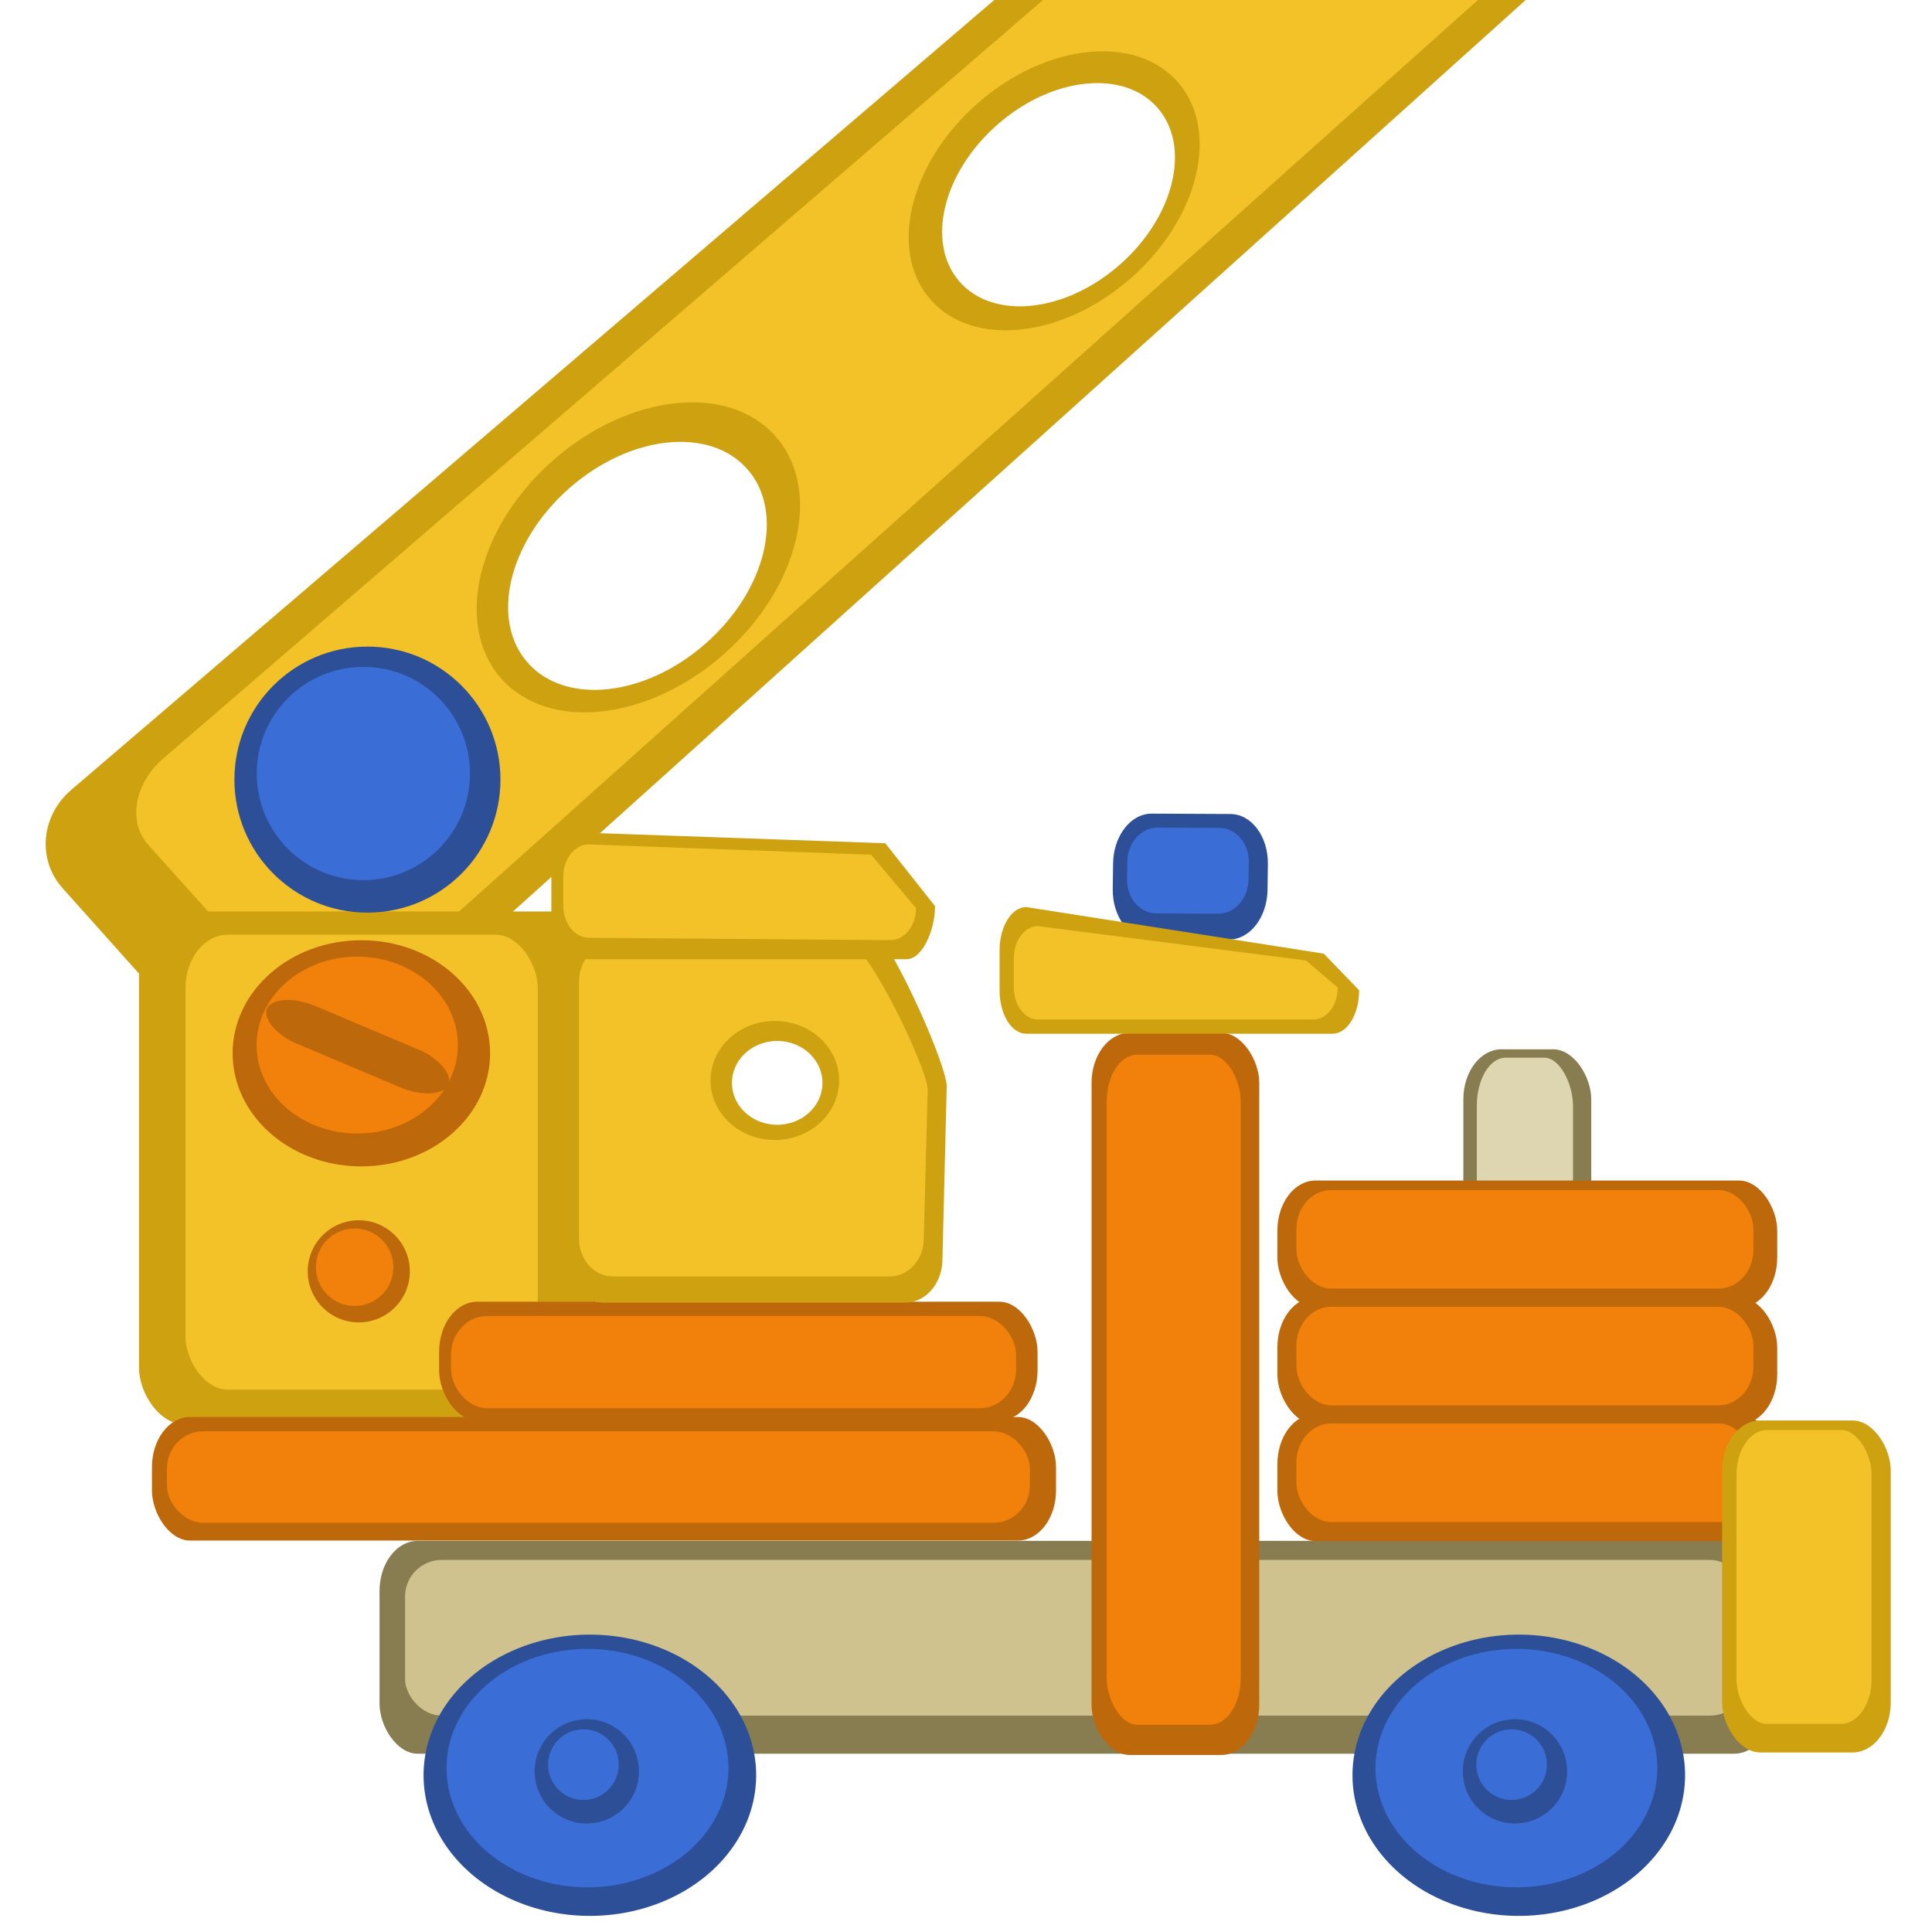 <?xml version="1.0" encoding="UTF-8" standalone="no"?>
<!-- Created with Inkscape (http://www.inkscape.org/) -->

<svg
   xmlns:dc="http://purl.org/dc/elements/1.1/"
   xmlns:cc="http://creativecommons.org/ns#"
   xmlns:rdf="http://www.w3.org/1999/02/22-rdf-syntax-ns#"
   xmlns:svg="http://www.w3.org/2000/svg"
   xmlns="http://www.w3.org/2000/svg"
   xmlns:sodipodi="http://sodipodi.sourceforge.net/DTD/sodipodi-0.dtd"
   xmlns:inkscape="http://www.inkscape.org/namespaces/inkscape"
   width="100"
   height="100"
   id="svg2"
   sodipodi:version="0.32"
   inkscape:version="0.91 r13725"
   version="1.0"
   sodipodi:docname="crane.svg">
  <defs
     id="defs4" />
  <sodipodi:namedview
     id="base"
     pagecolor="#ffffff"
     bordercolor="#666666"
     borderopacity="1.0"
     inkscape:pageopacity="0.0"
     inkscape:pageshadow="2"
     inkscape:zoom="2.1506411"
     inkscape:cx="21.709144"
     inkscape:cy="77.198212"
     inkscape:document-units="px"
     inkscape:current-layer="layer1"
     width="100px"
     height="100px"
     inkscape:window-width="1884"
     inkscape:window-height="1051"
     inkscape:window-x="0"
     inkscape:window-y="0"
     showgrid="false"
     inkscape:window-maximized="1" />
  <g
     inkscape:label="Calque 1"
     inkscape:groupmode="layer"
     id="layer1">
    <rect
       style="color:#000000;display:inline;overflow:visible;visibility:visible;opacity:1;fill:#887d50;fill-opacity:1;fill-rule:nonzero;stroke:none;stroke-width:1.932;stroke-linecap:round;stroke-linejoin:round;stroke-miterlimit:4;stroke-dasharray:none;stroke-dashoffset:0;stroke-opacity:1;marker:none;marker-start:none;marker-mid:none;marker-end:none"
       id="rect4997"
       width="72.09"
       height="11.017"
       x="19.645"
       y="79.755"
       rx="1.974"
       ry="2.592" />
    <rect
       style="color:#000000;display:inline;overflow:visible;visibility:visible;opacity:1;fill:#cfc28f;fill-opacity:1;fill-rule:nonzero;stroke:none;stroke-width:1.932;stroke-linecap:round;stroke-linejoin:round;stroke-miterlimit:4;stroke-dasharray:none;stroke-dashoffset:0;stroke-opacity:1;marker:none;marker-start:none;marker-mid:none;marker-end:none"
       id="rect4997-3"
       width="69.448"
       height="8.059"
       x="20.966"
       y="80.741"
       rx="1.901"
       ry="1.896" />
    <path
       inkscape:connector-curvature="0"
       id="path4993"
       d="m 39.138,91.887 a 8.607,7.279 0 0 1 -8.607,7.279 8.607,7.279 0 0 1 -8.607,-7.279 8.607,7.279 0 0 1 8.607,-7.279 8.607,7.279 0 0 1 8.607,7.279 z"
       style="color:#000000;display:inline;overflow:visible;visibility:visible;opacity:1;fill:#2c4f97;fill-opacity:1;fill-rule:nonzero;stroke:none;stroke-width:1.563;stroke-linecap:round;stroke-linejoin:round;stroke-miterlimit:4;stroke-dasharray:none;stroke-dashoffset:0;stroke-opacity:1;marker:none;marker-start:none;marker-mid:none;marker-end:none" />
    <rect
       style="color:#000000;display:inline;overflow:visible;visibility:visible;opacity:1;fill:#be680c;fill-opacity:1;fill-rule:nonzero;stroke:none;stroke-width:1.932;stroke-linecap:round;stroke-linejoin:round;stroke-miterlimit:4;stroke-dasharray:none;stroke-dashoffset:0;stroke-opacity:1;marker:none;marker-start:none;marker-mid:none;marker-end:none"
       id="rect6453"
       width="8.68"
       height="37.379"
       x="56.499"
       y="53.458"
       rx="1.974"
       ry="2.592" />
    <path
       style="color:#000000;display:inline;overflow:visible;visibility:visible;fill:#cea111;fill-opacity:1;fill-rule:nonzero;stroke:none;stroke-width:2.728;stroke-linecap:round;stroke-linejoin:round;stroke-miterlimit:4;stroke-dasharray:none;stroke-dashoffset:0;stroke-opacity:1;marker:none;marker-start:none;marker-mid:none;marker-end:none"
       d="m 141.894,-71.778 c -1.31,-1.459 -4.162,-2.057 -5.73,-0.706 L 3.679,40.891 C 2.111,42.241 1.924,44.507 3.234,45.966 L 11.816,55.56 c 1.31,1.459 3.64,1.545 5.208,0.195 L 145.829,-60.18 c 0.784,-0.675 1.244,-1.234 1.466,-1.847 0.222,-0.612 0.212,-1.292 0.009,-2.224 z m -12.444,16.044 c 0.977,1.108 0.497,3.127 -1.073,4.511 -1.57,1.384 -3.634,1.607 -4.611,0.499 -0.977,-1.108 -0.496,-3.128 1.074,-4.512 1.57,-1.383 3.634,-1.606 4.61,-0.498 z m -15.311,13.496 c 1.172,1.33 0.595,3.753 -1.289,5.414 -1.883,1.66 -4.36,1.928 -5.533,0.599 -1.172,-1.33 -0.595,-3.753 1.289,-5.414 1.884,-1.66 4.36,-1.928 5.533,-0.599 z m -16.903,14.9 c 1.368,1.551 0.695,4.379 -1.503,6.316 -2.198,1.938 -5.088,2.251 -6.456,0.699 -1.368,-1.551 -0.695,-4.38 1.504,-6.317 2.198,-1.937 5.088,-2.25 6.455,-0.698 z m -17.926,15.801 c 1.563,1.773 0.793,5.005 -1.718,7.218 -2.511,2.214 -5.814,2.572 -7.377,0.799 -1.563,-1.773 -0.793,-5.005 1.718,-7.218 2.511,-2.214 5.814,-2.572 7.377,-0.799 z M 59.905,5.569 c 1.758,1.994 0.893,5.63 -1.932,8.121 -2.825,2.491 -6.541,2.893 -8.299,0.898 -1.758,-1.994 -0.893,-5.63 1.932,-8.121 2.825,-2.491 6.541,-2.893 8.299,-0.898 z M 38.679,24.279 c 1.953,2.216 0.992,6.255 -2.147,9.022 -3.139,2.767 -7.267,3.214 -9.221,0.998 -1.953,-2.216 -0.992,-6.255 2.147,-9.022 3.139,-2.767 7.267,-3.214 9.221,-0.998 z"
       id="rect1334-5"
       inkscape:connector-curvature="0"
       sodipodi:nodetypes="cccccccccccccccccccccccccccccccccccccccc"
       inkscape:transform-center-x="-56.341485"
       inkscape:transform-center-y="-48.721919" />
    <path
       style="color:#000000;display:inline;overflow:visible;visibility:visible;fill:#f2c228;fill-opacity:1;fill-rule:nonzero;stroke:none;stroke-width:2.728;stroke-linecap:round;stroke-linejoin:round;stroke-miterlimit:4;stroke-dasharray:none;stroke-dashoffset:0;stroke-opacity:1;marker:none;marker-start:none;marker-mid:none;marker-end:none"
       d="m 140.729,-70.237 c -1.058,-1.176 -3.556,-1.484 -5.055,-0.189 L 8.446,39.262 c -1.499,1.295 -1.835,3.286 -0.776,4.461 l 6.935,7.73 c 1.058,1.176 3.128,1.076 4.627,-0.22 L 143.656,-60.088 c 0.749,-0.648 1.201,-1.17 1.445,-1.721 0.244,-0.551 0.286,-1.143 0.175,-1.941 z m -10.725,13.614 c 1.221,1.385 0.62,3.91 -1.342,5.639 -1.962,1.729 -4.542,2.009 -5.763,0.624 -1.221,-1.385 -0.62,-3.91 1.342,-5.639 1.962,-1.729 4.542,-2.009 5.763,-0.624 z m -15.13,13.337 c 1.465,1.662 0.744,4.691 -1.61,6.766 -2.354,2.075 -5.45,2.41 -6.915,0.749 -1.465,-1.662 -0.745,-4.692 1.61,-6.767 2.355,-2.075 5.451,-2.41 6.916,-0.748 z m -16.551,14.589 c 1.709,1.939 0.867,5.473 -1.88,7.894 -2.746,2.42 -6.358,2.811 -8.067,0.873 -1.709,-1.939 -0.868,-5.473 1.878,-7.894 2.747,-2.421 6.359,-2.812 8.069,-0.873 z m -17.972,15.842 c 1.953,2.216 0.992,6.255 -2.147,9.022 -3.139,2.767 -7.267,3.214 -9.221,0.998 -1.954,-2.216 -0.993,-6.256 2.147,-9.023 3.14,-2.767 7.268,-3.214 9.221,-0.997 z M 60.958,4.24 c 2.197,2.493 1.115,7.037 -2.416,10.15 -3.531,3.113 -8.176,3.616 -10.373,1.124 C 45.971,13.02 47.053,8.475 50.585,5.362 54.117,2.249 58.761,1.746 60.958,4.24 Z M 40.145,22.586 c 2.442,2.77 1.24,7.819 -2.684,11.278 -3.924,3.459 -9.084,4.018 -11.526,1.248 -2.442,-2.77 -1.24,-7.819 2.684,-11.278 3.924,-3.459 9.084,-4.018 11.526,-1.248 z"
       id="rect1334"
       inkscape:connector-curvature="0"
       sodipodi:nodetypes="cccccccsccsssssccccccccccccccccccccsssss"
       inkscape:transform-center-x="-57.623994"
       inkscape:transform-center-y="-49.954879" />
    <rect
       ry="2.935"
       rx="2.365"
       y="47.178"
       x="7.194"
       height="26.551"
       width="23.649"
       id="rect7198-3"
       style="color:#000000;display:inline;overflow:visible;visibility:visible;opacity:1;fill:#cea111;fill-opacity:1;fill-rule:nonzero;stroke:none;stroke-width:1.932;stroke-linecap:round;stroke-linejoin:round;stroke-miterlimit:4;stroke-dasharray:none;stroke-dashoffset:0;stroke-opacity:1;marker:none;marker-start:none;marker-mid:none;marker-end:none" />
    <rect
       ry="2.763"
       rx="2.184"
       y="48.381"
       x="9.599"
       height="23.544"
       width="18.236"
       id="rect7198"
       style="color:#000000;display:inline;overflow:visible;visibility:visible;opacity:1;fill:#f2c228;fill-opacity:1;fill-rule:nonzero;stroke:none;stroke-width:1.932;stroke-linecap:round;stroke-linejoin:round;stroke-miterlimit:4;stroke-dasharray:none;stroke-dashoffset:0;stroke-opacity:1;marker:none;marker-start:none;marker-mid:none;marker-end:none" />
    <ellipse
       ry="2.643"
       rx="2.643"
       cy="65.804"
       cx="18.57"
       id="path3187-6"
       style="color:#000000;display:inline;overflow:visible;visibility:visible;opacity:1;fill:#be680c;fill-opacity:1;fill-rule:nonzero;stroke:none;stroke-width:0.84;stroke-linecap:round;stroke-linejoin:round;stroke-miterlimit:4;stroke-dasharray:none;stroke-dashoffset:0;stroke-opacity:1;marker:none;marker-start:none;marker-mid:none;marker-end:none" />
    <ellipse
       ry="5.853"
       rx="6.663"
       cy="54.519"
       cx="18.704"
       id="path7200-3"
       style="color:#000000;display:inline;overflow:visible;visibility:visible;opacity:1;fill:#be680c;fill-opacity:1;fill-rule:nonzero;stroke:none;stroke-width:1.715;stroke-linecap:round;stroke-linejoin:round;stroke-miterlimit:4;stroke-dasharray:none;stroke-dashoffset:0;stroke-opacity:1;marker:none;marker-start:none;marker-mid:none;marker-end:none" />
    <ellipse
       ry="4.577"
       rx="5.21"
       cy="54.094"
       cx="18.491"
       id="path7200"
       style="color:#000000;display:inline;overflow:visible;visibility:visible;opacity:1;fill:#f1810a;fill-opacity:1;fill-rule:nonzero;stroke:none;stroke-width:1.715;stroke-linecap:round;stroke-linejoin:round;stroke-miterlimit:4;stroke-dasharray:none;stroke-dashoffset:0;stroke-opacity:1;marker:none;marker-start:none;marker-mid:none;marker-end:none" />
    <rect
       transform="matrix(0.921,0.389,-0.469,0.883,0,0)"
       ry="2.856"
       rx="2.177"
       y="41.788"
       x="36.842"
       height="2.179"
       width="10.194"
       id="rect10838"
       style="color:#000000;display:inline;overflow:visible;visibility:visible;opacity:1;fill:#be680c;fill-opacity:1;fill-rule:nonzero;stroke:none;stroke-width:1.935;stroke-linecap:round;stroke-linejoin:round;stroke-miterlimit:4;stroke-dasharray:none;stroke-dashoffset:0;stroke-opacity:1;marker:none;marker-start:none;marker-mid:none;marker-end:none" />
    <ellipse
       ry="2.005"
       rx="2.005"
       cy="65.591"
       cx="18.357"
       id="path3187"
       style="color:#000000;display:inline;overflow:visible;visibility:visible;opacity:1;fill:#f1810a;fill-opacity:1;fill-rule:nonzero;stroke:none;stroke-width:0.84;stroke-linecap:round;stroke-linejoin:round;stroke-miterlimit:4;stroke-dasharray:none;stroke-dashoffset:0;stroke-opacity:1;marker:none;marker-start:none;marker-mid:none;marker-end:none" />
    <circle
       style="color:#000000;clip-rule:nonzero;display:inline;overflow:visible;visibility:visible;opacity:1;isolation:auto;mix-blend-mode:normal;color-interpolation:sRGB;color-interpolation-filters:linearRGB;solid-color:#000000;solid-opacity:1;fill:#2c4f97;fill-opacity:1;fill-rule:evenodd;stroke:none;stroke-width:1;stroke-linecap:square;stroke-linejoin:miter;stroke-miterlimit:4;stroke-dasharray:none;stroke-dashoffset:0;stroke-opacity:1;marker:none;color-rendering:auto;image-rendering:auto;shape-rendering:auto;text-rendering:auto;enable-background:accumulate"
       id="path4152"
       cx="19.018"
       cy="40.353"
       r="6.885" />
    <circle
       style="color:#000000;clip-rule:nonzero;display:inline;overflow:visible;visibility:visible;opacity:1;isolation:auto;mix-blend-mode:normal;color-interpolation:sRGB;color-interpolation-filters:linearRGB;solid-color:#000000;solid-opacity:1;fill:#3b6dd6;fill-opacity:1;fill-rule:evenodd;stroke:none;stroke-width:1;stroke-linecap:square;stroke-linejoin:miter;stroke-miterlimit:4;stroke-dasharray:none;stroke-dashoffset:0;stroke-opacity:1;marker:none;color-rendering:auto;image-rendering:auto;shape-rendering:auto;text-rendering:auto;enable-background:accumulate"
       id="path4152-3"
       cx="18.808"
       cy="40.037"
       r="5.519" />
    <rect
       style="color:#000000;display:inline;overflow:visible;visibility:visible;opacity:1;fill:#be680c;fill-opacity:1;fill-rule:nonzero;stroke:none;stroke-width:1.932;stroke-linecap:round;stroke-linejoin:round;stroke-miterlimit:4;stroke-dasharray:none;stroke-dashoffset:0;stroke-opacity:1;marker:none;marker-start:none;marker-mid:none;marker-end:none"
       id="rect7196"
       width="30.975"
       height="6.149"
       x="22.728"
       y="67.377"
       rx="1.974"
       ry="2.592" />
    <rect
       style="color:#000000;display:inline;overflow:visible;visibility:visible;opacity:1;fill:#be680c;fill-opacity:1;fill-rule:nonzero;stroke:none;stroke-width:1.932;stroke-linecap:round;stroke-linejoin:round;stroke-miterlimit:4;stroke-dasharray:none;stroke-dashoffset:0;stroke-opacity:1;marker:none;marker-start:none;marker-mid:none;marker-end:none"
       id="rect5725"
       width="46.795"
       height="6.395"
       x="7.865"
       y="73.344"
       rx="1.974"
       ry="2.592" />
    <rect
       style="color:#000000;display:inline;overflow:visible;visibility:visible;opacity:1;fill:#887d50;fill-opacity:1;fill-rule:nonzero;stroke:none;stroke-width:1.932;stroke-linecap:round;stroke-linejoin:round;stroke-miterlimit:4;stroke-dasharray:none;stroke-dashoffset:0;stroke-opacity:1;marker:none;marker-start:none;marker-mid:none;marker-end:none"
       id="rect6459"
       width="6.62"
       height="23.301"
       x="75.743"
       y="54.311"
       rx="1.974"
       ry="2.592" />
    <rect
       style="color:#000000;display:inline;overflow:visible;visibility:visible;opacity:1;fill:#ded5b1;fill-opacity:1;fill-rule:nonzero;stroke:none;stroke-width:1.932;stroke-linecap:round;stroke-linejoin:round;stroke-miterlimit:4;stroke-dasharray:none;stroke-dashoffset:0;stroke-opacity:1;marker:none;marker-start:none;marker-mid:none;marker-end:none"
       id="rect6459-1"
       width="4.979"
       height="22.429"
       x="76.44"
       y="54.747"
       rx="1.484"
       ry="2.495" />
    <rect
       style="color:#000000;display:inline;overflow:visible;visibility:visible;opacity:1;fill:#be680c;fill-opacity:1;fill-rule:nonzero;stroke:none;stroke-width:1.932;stroke-linecap:round;stroke-linejoin:round;stroke-miterlimit:4;stroke-dasharray:none;stroke-dashoffset:0;stroke-opacity:1;marker:none;marker-start:none;marker-mid:none;marker-end:none"
       id="rect6457"
       width="25.872"
       height="6.581"
       x="66.117"
       y="61.104"
       rx="1.974"
       ry="2.592" />
    <path
       inkscape:connector-curvature="0"
       id="rect7191"
       d="m 59.621,42.113 4.066,0.02 c 1.093,0.005 1.958,1.166 1.939,2.601 l -0.018,1.315 c -0.019,1.436 -0.915,2.587 -2.008,2.582 L 59.534,48.612 C 58.44,48.607 57.575,47.446 57.595,46.01 l 0.018,-1.315 c 0.019,-1.436 0.915,-2.587 2.008,-2.582 z"
       style="color:#000000;display:inline;overflow:visible;visibility:visible;opacity:1;fill:#2c4f97;fill-opacity:1;fill-rule:nonzero;stroke:none;stroke-width:1.932;stroke-linecap:round;stroke-linejoin:round;stroke-miterlimit:4;stroke-dasharray:none;stroke-dashoffset:0;stroke-opacity:1;marker:none;marker-start:none;marker-mid:none;marker-end:none" />
    <path
       inkscape:connector-curvature="0"
       style="color:#000000;display:inline;overflow:visible;visibility:visible;fill:#cea111;fill-opacity:1;fill-rule:nonzero;stroke:none;stroke-width:1.932;stroke-linecap:round;stroke-linejoin:round;stroke-miterlimit:4;stroke-dasharray:none;stroke-dashoffset:0;stroke-opacity:1;marker:none;marker-start:none;marker-mid:none;marker-end:none"
       d="m 53.12,46.95 15.398,2.411 1.831,1.895 c 0,1.247 -0.616,2.251 -1.382,2.251 l -15.847,0 c -0.766,0 -1.382,-1.004 -1.382,-2.251 l 0,-2.055 c 0,-1.247 0.616,-2.251 1.382,-2.251 z"
       id="rect6463" />
    <path
       inkscape:connector-curvature="0"
       id="rect7928"
       d="m 44.548,47.472 -13.276,0.018 c -1.065,0 -1.917,1.001 -1.917,2.249 l 0,15.436 c 0,1.247 0.852,2.25 1.917,2.25 l 15.577,0 c 1.065,0 1.931,-1.002 1.931,-2.25 l 0.222,-8.937 c 0,-1.247 -3.39,-8.765 -4.455,-8.765 z m -4.32,6.409 a 2.342,2.168 0 0 1 2.342,2.168 2.342,2.168 0 0 1 -2.342,2.169 2.342,2.168 0 0 1 -2.342,-2.169 2.342,2.168 0 0 1 2.342,-2.168 z"
       style="color:#000000;display:inline;overflow:visible;visibility:visible;fill:#cea111;fill-opacity:1;fill-rule:nonzero;stroke:none;stroke-width:1.932;stroke-linecap:round;stroke-linejoin:round;stroke-miterlimit:4;stroke-dasharray:none;stroke-dashoffset:0;stroke-opacity:1;marker:none;marker-start:none;marker-mid:none;marker-end:none" />
    <path
       sodipodi:nodetypes="ccsssscccccccc"
       inkscape:connector-curvature="0"
       id="rect7928-2"
       d="m 43.926,48.828 -12.193,0.015 c -0.978,0 -1.762,0.866 -1.762,1.944 l 0,13.337 c 0,1.078 0.784,1.944 1.762,1.944 l 14.306,0 c 0.978,0 1.774,-0.866 1.774,-1.944 l 0.205,-7.721 c 0,-1.078 -3.113,-7.575 -4.091,-7.575 z m -3.821,4.016 c 1.838,-1.01e-4 3.328,1.38 3.328,3.081 -4.4e-5,1.702 -1.49,3.082 -3.328,3.081 -1.838,1.01e-4 -3.328,-1.38 -3.328,-3.081 4.4e-5,-1.702 1.49,-3.082 3.328,-3.081 z"
       style="color:#000000;display:inline;overflow:visible;visibility:visible;fill:#f2c228;fill-opacity:1;fill-rule:nonzero;stroke:none;stroke-width:1.932;stroke-linecap:round;stroke-linejoin:round;stroke-miterlimit:4;stroke-dasharray:none;stroke-dashoffset:0;stroke-opacity:1;marker:none;marker-start:none;marker-mid:none;marker-end:none" />
    <path
       sodipodi:nodetypes="cccssssc"
       inkscape:connector-curvature="0"
       style="color:#000000;display:inline;overflow:visible;visibility:visible;fill:#cea111;fill-opacity:1;fill-rule:nonzero;stroke:none;stroke-width:1.932;stroke-linecap:round;stroke-linejoin:round;stroke-miterlimit:4;stroke-dasharray:none;stroke-dashoffset:0;stroke-opacity:1;marker:none;marker-start:none;marker-mid:none;marker-end:none"
       d="m 30.013,43.09 15.807,0.556 2.578,3.257 c 0,1.247 -0.658,2.744 -1.475,2.744 l -16.91,0 c -0.817,0 -1.475,-1.004 -1.475,-2.251 l 0,-2.055 c 0,-1.247 0.658,-2.251 1.475,-2.251 z"
       id="path11566" />
    <path
       inkscape:connector-curvature="0"
       id="path4993-3"
       d="m 37.703,91.517 a 7.295,6.17 0 0 1 -7.295,6.17 7.295,6.17 0 0 1 -7.295,-6.17 7.295,6.17 0 0 1 7.295,-6.17 7.295,6.17 0 0 1 7.295,6.17 z"
       style="color:#000000;display:inline;overflow:visible;visibility:visible;opacity:1;fill:#3b6dd6;fill-opacity:1;fill-rule:nonzero;stroke:none;stroke-width:1.563;stroke-linecap:round;stroke-linejoin:round;stroke-miterlimit:4;stroke-dasharray:none;stroke-dashoffset:0;stroke-opacity:1;marker:none;marker-start:none;marker-mid:none;marker-end:none" />
    <path
       inkscape:connector-curvature="0"
       id="path4993-6"
       d="m 87.219,91.887 a 8.607,7.279 0 0 1 -8.607,7.279 8.607,7.279 0 0 1 -8.607,-7.279 8.607,7.279 0 0 1 8.607,-7.279 8.607,7.279 0 0 1 8.607,7.279 z"
       style="color:#000000;display:inline;overflow:visible;visibility:visible;opacity:1;fill:#2c4f97;fill-opacity:1;fill-rule:nonzero;stroke:none;stroke-width:1.563;stroke-linecap:round;stroke-linejoin:round;stroke-miterlimit:4;stroke-dasharray:none;stroke-dashoffset:0;stroke-opacity:1;marker:none;marker-start:none;marker-mid:none;marker-end:none" />
    <path
       inkscape:connector-curvature="0"
       id="path4993-3-7"
       d="m 85.784,91.517 a 7.295,6.17 0 0 1 -7.295,6.17 7.295,6.17 0 0 1 -7.295,-6.17 7.295,6.17 0 0 1 7.295,-6.17 7.295,6.17 0 0 1 7.295,6.17 z"
       style="color:#000000;display:inline;overflow:visible;visibility:visible;opacity:1;fill:#3b6dd6;fill-opacity:1;fill-rule:nonzero;stroke:none;stroke-width:1.563;stroke-linecap:round;stroke-linejoin:round;stroke-miterlimit:4;stroke-dasharray:none;stroke-dashoffset:0;stroke-opacity:1;marker:none;marker-start:none;marker-mid:none;marker-end:none" />
    <rect
       style="color:#000000;display:inline;overflow:visible;visibility:visible;opacity:1;fill:#be680c;fill-opacity:1;fill-rule:nonzero;stroke:none;stroke-width:1.932;stroke-linecap:round;stroke-linejoin:round;stroke-miterlimit:4;stroke-dasharray:none;stroke-dashoffset:0;stroke-opacity:1;marker:none;marker-start:none;marker-mid:none;marker-end:none"
       id="rect6457-9-6"
       width="25.872"
       height="6.581"
       x="66.117"
       y="73.186"
       rx="1.974"
       ry="2.592" />
    <rect
       style="color:#000000;display:inline;overflow:visible;visibility:visible;opacity:1;fill:#be680c;fill-opacity:1;fill-rule:nonzero;stroke:none;stroke-width:1.932;stroke-linecap:round;stroke-linejoin:round;stroke-miterlimit:4;stroke-dasharray:none;stroke-dashoffset:0;stroke-opacity:1;marker:none;marker-start:none;marker-mid:none;marker-end:none"
       id="rect6457-9"
       width="25.872"
       height="6.581"
       x="66.117"
       y="67.145"
       rx="1.974"
       ry="2.592" />
    <rect
       style="color:#000000;display:inline;overflow:visible;visibility:visible;opacity:1;fill:#f1810a;fill-opacity:1;fill-rule:nonzero;stroke:none;stroke-width:1.932;stroke-linecap:round;stroke-linejoin:round;stroke-miterlimit:4;stroke-dasharray:none;stroke-dashoffset:0;stroke-opacity:1;marker:none;marker-start:none;marker-mid:none;marker-end:none"
       id="rect6457-0-3-0"
       width="23.653"
       height="5.102"
       x="67.103"
       y="73.679"
       rx="1.804"
       ry="2.01" />
    <rect
       style="color:#000000;display:inline;overflow:visible;visibility:visible;opacity:1;fill:#cea111;fill-opacity:1;fill-rule:nonzero;stroke:none;stroke-width:2.269;stroke-linecap:round;stroke-linejoin:round;stroke-miterlimit:4;stroke-dasharray:none;stroke-dashoffset:0;stroke-opacity:1;marker:none;marker-start:none;marker-mid:none;marker-end:none"
       id="rect6461"
       width="8.73"
       height="17.181"
       x="89.135"
       y="73.525"
       rx="1.974"
       ry="2.592" />
    <rect
       style="color:#000000;display:inline;overflow:visible;visibility:visible;opacity:1;fill:#f1810a;fill-opacity:1;fill-rule:nonzero;stroke:none;stroke-width:1.932;stroke-linecap:round;stroke-linejoin:round;stroke-miterlimit:4;stroke-dasharray:none;stroke-dashoffset:0;stroke-opacity:1;marker:none;marker-start:none;marker-mid:none;marker-end:none"
       id="rect6457-0-3"
       width="23.653"
       height="5.102"
       x="67.103"
       y="67.638"
       rx="1.804"
       ry="2.01" />
    <rect
       style="color:#000000;display:inline;overflow:visible;visibility:visible;opacity:1;fill:#f2c228;fill-opacity:1;fill-rule:nonzero;stroke:none;stroke-width:2.269;stroke-linecap:round;stroke-linejoin:round;stroke-miterlimit:4;stroke-dasharray:none;stroke-dashoffset:0;stroke-opacity:1;marker:none;marker-start:none;marker-mid:none;marker-end:none"
       id="rect6461-5"
       width="6.989"
       height="15.209"
       x="89.882"
       y="74.018"
       rx="1.58"
       ry="2.295" />
    <path
       sodipodi:nodetypes="cccssssc"
       style="color:#000000;display:inline;overflow:visible;visibility:visible;fill:#f2c228;fill-opacity:1;fill-rule:nonzero;stroke:none;stroke-width:1.932;stroke-linecap:round;stroke-linejoin:round;stroke-miterlimit:4;stroke-dasharray:none;stroke-dashoffset:0;stroke-opacity:1;marker:none;marker-start:none;marker-mid:none;marker-end:none"
       d="m 30.483,43.707 14.607,0.533 2.322,2.763 c 0,0.919 -0.592,1.665 -1.328,1.659 l -15.601,-0.123 c -0.736,-0.006 -1.328,-0.74 -1.328,-1.659 l 0,-1.514 c 0,-0.919 0.592,-1.659 1.328,-1.659 z"
       id="path11566-5"
       inkscape:connector-curvature="0" />
    <path
       id="rect7191-6"
       d="m 59.925,42.837 3.192,0.014 c 0.858,0.004 1.537,0.797 1.522,1.778 l -0.014,0.899 c -0.015,0.981 -0.718,1.768 -1.577,1.765 l -3.192,-0.014 c -0.858,-0.004 -1.537,-0.797 -1.522,-1.778 l 0.014,-0.899 c 0.015,-0.981 0.718,-1.768 1.577,-1.765 z"
       style="color:#000000;display:inline;overflow:visible;visibility:visible;opacity:1;fill:#3b6dd6;fill-opacity:1;fill-rule:nonzero;stroke:none;stroke-width:1.932;stroke-linecap:round;stroke-linejoin:round;stroke-miterlimit:4;stroke-dasharray:none;stroke-dashoffset:0;stroke-opacity:1;marker:none;marker-start:none;marker-mid:none;marker-end:none"
       inkscape:connector-curvature="0" />
    <rect
       style="color:#000000;display:inline;overflow:visible;visibility:visible;opacity:1;fill:#f1810a;fill-opacity:1;fill-rule:nonzero;stroke:none;stroke-width:1.932;stroke-linecap:round;stroke-linejoin:round;stroke-miterlimit:4;stroke-dasharray:none;stroke-dashoffset:0;stroke-opacity:1;marker:none;marker-start:none;marker-mid:none;marker-end:none"
       id="rect6453-9"
       width="6.937"
       height="34.678"
       x="57.283"
       y="54.592"
       rx="1.577"
       ry="2.405" />
    <rect
       style="color:#000000;display:inline;overflow:visible;visibility:visible;opacity:1;fill:#f1810a;fill-opacity:1;fill-rule:nonzero;stroke:none;stroke-width:1.932;stroke-linecap:round;stroke-linejoin:round;stroke-miterlimit:4;stroke-dasharray:none;stroke-dashoffset:0;stroke-opacity:1;marker:none;marker-start:none;marker-mid:none;marker-end:none"
       id="rect5725-2"
       width="44.663"
       height="4.735"
       x="8.641"
       y="74.084"
       rx="1.884"
       ry="1.919" />
    <rect
       style="color:#000000;display:inline;overflow:visible;visibility:visible;opacity:1;fill:#f1810a;fill-opacity:1;fill-rule:nonzero;stroke:none;stroke-width:1.932;stroke-linecap:round;stroke-linejoin:round;stroke-miterlimit:4;stroke-dasharray:none;stroke-dashoffset:0;stroke-opacity:1;marker:none;marker-start:none;marker-mid:none;marker-end:none"
       id="rect7196-7"
       width="29.249"
       height="4.772"
       x="23.345"
       y="68.116"
       rx="1.864"
       ry="2.012" />
    <rect
       style="color:#000000;display:inline;overflow:visible;visibility:visible;opacity:1;fill:#f1810a;fill-opacity:1;fill-rule:nonzero;stroke:none;stroke-width:1.932;stroke-linecap:round;stroke-linejoin:round;stroke-miterlimit:4;stroke-dasharray:none;stroke-dashoffset:0;stroke-opacity:1;marker:none;marker-start:none;marker-mid:none;marker-end:none"
       id="rect6457-0"
       width="23.653"
       height="5.102"
       x="67.103"
       y="61.597"
       rx="1.804"
       ry="2.01" />
    <path
       style="color:#000000;display:inline;overflow:visible;visibility:visible;fill:#f2c228;fill-opacity:1;fill-rule:nonzero;stroke:none;stroke-width:1.932;stroke-linecap:round;stroke-linejoin:round;stroke-miterlimit:4;stroke-dasharray:none;stroke-dashoffset:0;stroke-opacity:1;marker:none;marker-start:none;marker-mid:none;marker-end:none"
       d="m 53.722,47.936 13.869,1.777 1.649,1.396 c 0,0.919 -0.555,1.659 -1.245,1.659 l -14.273,0 c -0.69,0 -1.245,-0.74 -1.245,-1.659 l 0,-1.514 c 0,-0.919 0.555,-1.659 1.245,-1.659 z"
       id="rect6463-6"
       inkscape:connector-curvature="0" />
    <g
       id="g6753"
       transform="matrix(0.503,0,0,0.503,-164.051,-154.464)">
      <circle
         r="5.367"
         cy="489.361"
         cx="386.528"
         id="path6736-2"
         style="color:#000000;clip-rule:nonzero;display:inline;overflow:visible;visibility:visible;opacity:1;isolation:auto;mix-blend-mode:normal;color-interpolation:sRGB;color-interpolation-filters:linearRGB;solid-color:#000000;solid-opacity:1;fill:#2c4f97;fill-opacity:1;fill-rule:evenodd;stroke:none;stroke-width:1.563;stroke-linecap:square;stroke-linejoin:miter;stroke-miterlimit:4;stroke-dasharray:none;stroke-dashoffset:0;stroke-opacity:1;marker:none;color-rendering:auto;image-rendering:auto;shape-rendering:auto;text-rendering:auto;enable-background:accumulate" />
      <circle
         r="3.636"
         cy="488.669"
         cx="386.181"
         id="path6736"
         style="color:#000000;clip-rule:nonzero;display:inline;overflow:visible;visibility:visible;opacity:1;isolation:auto;mix-blend-mode:normal;color-interpolation:sRGB;color-interpolation-filters:linearRGB;solid-color:#000000;solid-opacity:1;fill:#3b6dd6;fill-opacity:1;fill-rule:evenodd;stroke:none;stroke-width:1.563;stroke-linecap:square;stroke-linejoin:miter;stroke-miterlimit:4;stroke-dasharray:none;stroke-dashoffset:0;stroke-opacity:1;marker:none;color-rendering:auto;image-rendering:auto;shape-rendering:auto;text-rendering:auto;enable-background:accumulate" />
      <circle
         r="5.367"
         cy="489.361"
         cx="482.038"
         id="path6736-2-3"
         style="color:#000000;clip-rule:nonzero;display:inline;overflow:visible;visibility:visible;opacity:1;isolation:auto;mix-blend-mode:normal;color-interpolation:sRGB;color-interpolation-filters:linearRGB;solid-color:#000000;solid-opacity:1;fill:#2c4f97;fill-opacity:1;fill-rule:evenodd;stroke:none;stroke-width:1.563;stroke-linecap:square;stroke-linejoin:miter;stroke-miterlimit:4;stroke-dasharray:none;stroke-dashoffset:0;stroke-opacity:1;marker:none;color-rendering:auto;image-rendering:auto;shape-rendering:auto;text-rendering:auto;enable-background:accumulate" />
      <circle
         r="3.636"
         cy="488.669"
         cx="481.692"
         id="path6736-6"
         style="color:#000000;clip-rule:nonzero;display:inline;overflow:visible;visibility:visible;opacity:1;isolation:auto;mix-blend-mode:normal;color-interpolation:sRGB;color-interpolation-filters:linearRGB;solid-color:#000000;solid-opacity:1;fill:#3b6dd6;fill-opacity:1;fill-rule:evenodd;stroke:none;stroke-width:1.563;stroke-linecap:square;stroke-linejoin:miter;stroke-miterlimit:4;stroke-dasharray:none;stroke-dashoffset:0;stroke-opacity:1;marker:none;color-rendering:auto;image-rendering:auto;shape-rendering:auto;text-rendering:auto;enable-background:accumulate" />
    </g>
  </g>
</svg>
